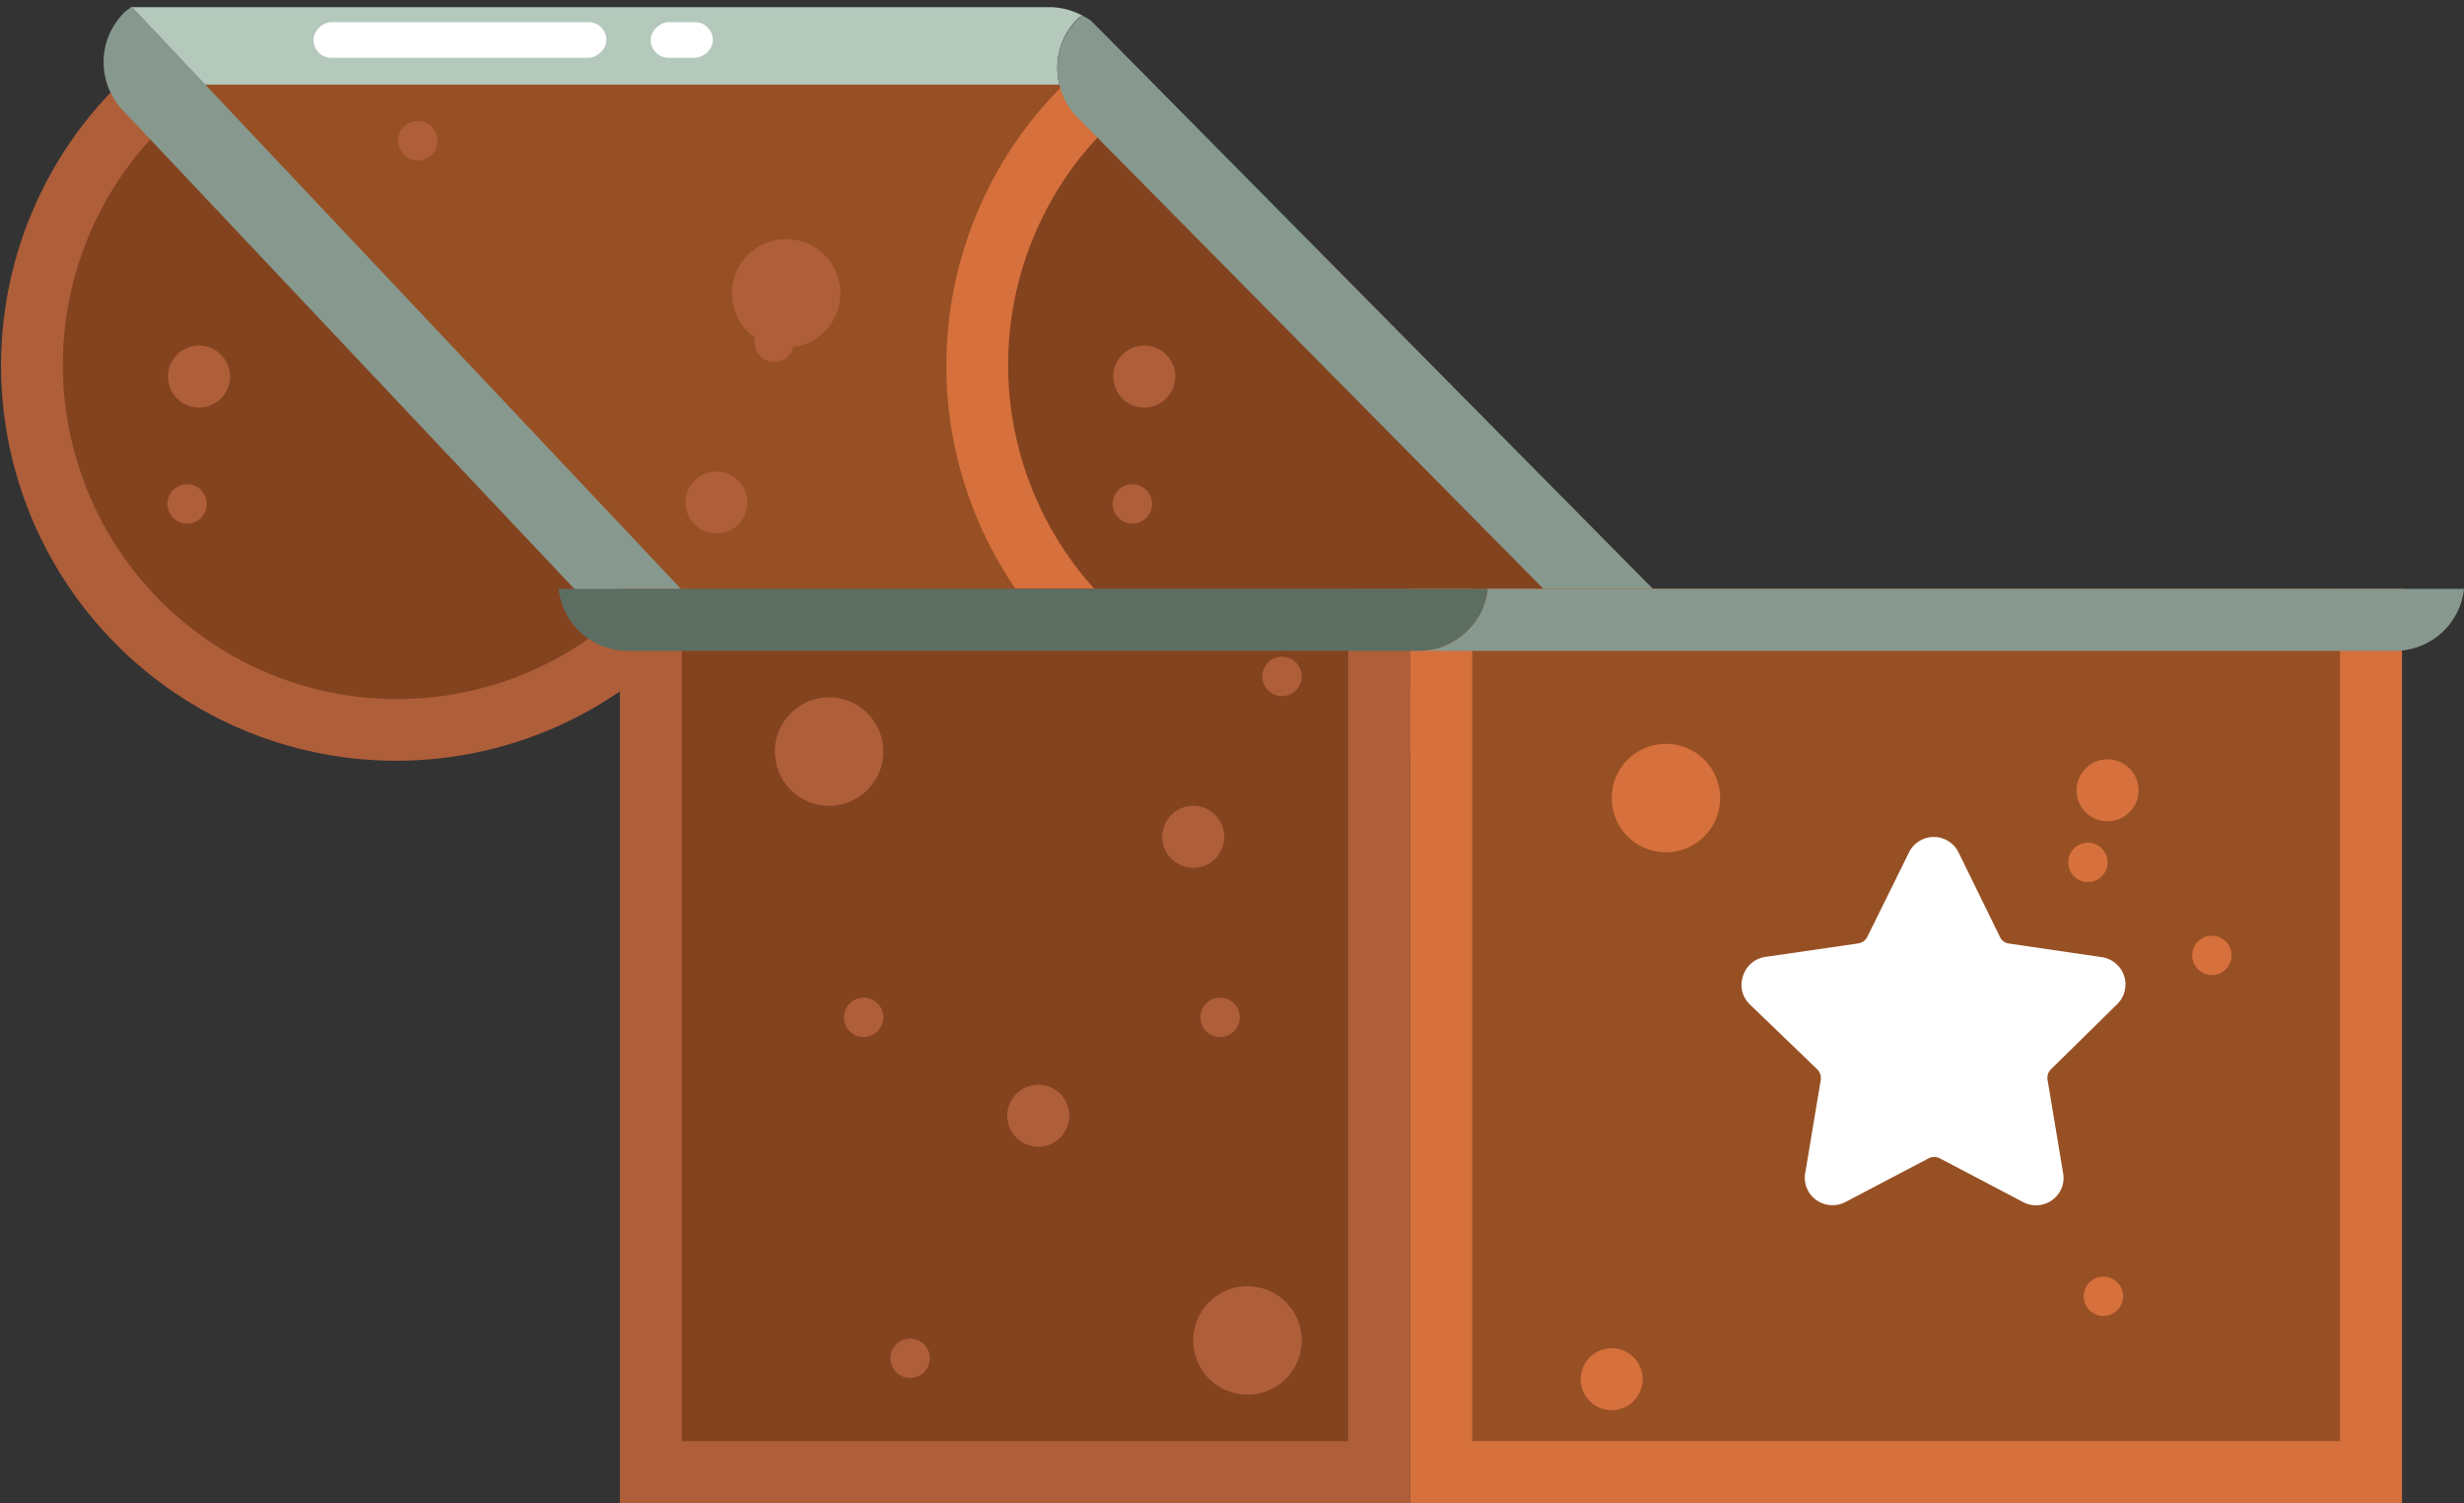 <svg xmlns="http://www.w3.org/2000/svg" viewBox="0 0 159 97"><rect x="0" y="0" width="159" height="97" fill="#333333" stroke="none"/><defs><style>.cls-1{fill:#975024;}.cls-2{fill:#af5e3a;}.cls-3{fill:#84431f;}.cls-4{fill:#d6703c;}.cls-5{fill:#b4c8bc;}.cls-6{fill:#87998e;}.cls-7{fill:#fff;}.cls-8{fill:#5c6d62;}</style></defs><title>Reward Box Opened</title><g id="Layer_25" data-name="Layer 25"><rect class="cls-1" x="8.23" y="5.43" width="61" height="36"/><path class="cls-2" d="M7.54,41.62a25.49,25.49,0,0,0,36.06,0l.35-.35L7.89,5.21l-.35.35A25.49,25.49,0,0,0,7.54,41.62Z"/><path class="cls-3" d="M10.37,38.79a21.56,21.56,0,0,0,30.51,0l.3-.3L10.67,8l-.3.3A21.56,21.56,0,0,0,10.37,38.79Z"/><circle class="cls-2" cx="12.84" cy="24.3" r="2"/><circle class="cls-2" cx="12.07" cy="32.52" r="1.27"/><path class="cls-4" d="M68.54,41.62a25.49,25.49,0,0,0,36.06,0l.35-.35L68.89,5.21l-.35.35A25.49,25.49,0,0,0,68.54,41.62Z"/><path class="cls-3" d="M71.37,38.79a21.56,21.56,0,0,0,30.51,0l.3-.3L71.67,8l-.3.3A21.56,21.56,0,0,0,71.37,38.79Z"/><circle class="cls-2" cx="73.84" cy="24.3" r="2"/><circle class="cls-2" cx="73.07" cy="32.52" r="1.27"/><circle class="cls-2" cx="50.73" cy="18.93" r="3.5"/><circle class="cls-2" cx="46.23" cy="32.43" r="2"/><circle class="cls-2" cx="26.96" cy="9.08" r="1.27"/><circle class="cls-2" cx="49.96" cy="22.08" r="1.27"/><path class="cls-5" d="M69.56,1.19,69.83,1a4.52,4.52,0,0,0-2.1-.54H8.5l4.72,5H68.36A4.48,4.48,0,0,1,69.56,1.19Z"/><path class="cls-6" d="M71.38,2.32l-1-1A4.21,4.21,0,0,0,69.83,1l-.27.22a4.48,4.48,0,0,0-1.2,4.24,4.43,4.43,0,0,0,1.17,2.12l35.85,36.27a4.49,4.49,0,0,0,6.36,0,3.89,3.89,0,0,0,.32-.39Z"/><path class="cls-6" d="M13.22,5.43,8.5.43h0L8.33.56,8.1.73A4.51,4.51,0,0,0,7.91,7.1l35,37.1a4.5,4.5,0,0,0,6.36.18c.12-.12.22-.25.33-.38Z"/><rect class="cls-7" x="28.53" y="-6.87" width="2.3" height="18.9" rx="1.15" transform="matrix(0, 1, -1, 0, 32.26, -27.1)"/><rect class="cls-7" x="42.85" y="0.58" width="2.3" height="4.01" rx="1.15" transform="translate(46.58 -41.42) rotate(90)"/><rect class="cls-4" x="91" y="38" width="64" height="59"/><rect class="cls-2" x="40" y="38" width="51" height="59"/><rect class="cls-3" x="44" y="38" width="43" height="55"/><rect class="cls-1" x="95" y="38" width="56" height="55"/><path class="cls-6" d="M96,38a4.48,4.48,0,0,1-4.45,4h63A4.48,4.48,0,0,0,159,38Z"/><path class="cls-8" d="M96,38H36.05a4.48,4.48,0,0,0,4.45,4h51A4.48,4.48,0,0,0,96,38Z"/><circle class="cls-4" cx="107.5" cy="51.5" r="3.5"/><circle class="cls-4" cx="104" cy="89" r="2"/><circle class="cls-4" cx="136" cy="51" r="2"/><circle class="cls-4" cx="118.73" cy="64.65" r="1.27"/><circle class="cls-4" cx="135.73" cy="83.65" r="1.27"/><circle class="cls-4" cx="134.73" cy="55.65" r="1.27"/><circle class="cls-2" cx="53.5" cy="48.5" r="3.5"/><circle class="cls-2" cx="80.5" cy="86.5" r="3.5"/><circle class="cls-2" cx="67" cy="72" r="2"/><circle class="cls-2" cx="77" cy="54" r="2"/><circle class="cls-2" cx="58.73" cy="87.65" r="1.27"/><circle class="cls-2" cx="82.73" cy="43.65" r="1.27"/><circle class="cls-2" cx="55.73" cy="65.65" r="1.27"/><circle class="cls-2" cx="78.73" cy="65.65" r="1.27"/><circle class="cls-4" cx="142.73" cy="61.65" r="1.27"/><path class="cls-7" d="M136.65,64.77a1.78,1.78,0,0,0-1-3l-6-.88a.75.75,0,0,1-.59-.42L126.38,55a1.78,1.78,0,0,0-3.19,0l-2.69,5.45a.78.78,0,0,1-.59.43l-6,.87A1.77,1.77,0,0,0,112.47,63a1.74,1.74,0,0,0,.45,1.82L117.26,69a.79.79,0,0,1,.23.7l-1,6a1.74,1.74,0,0,0,.39,1.44,1.8,1.8,0,0,0,2.2.43l5.37-2.82a.79.79,0,0,1,.73,0l5.37,2.82a1.73,1.73,0,0,0,.83.21,1.79,1.79,0,0,0,1.37-.64,1.74,1.74,0,0,0,.38-1.44l-1-6a.78.78,0,0,1,.22-.7Z"/></g></svg>